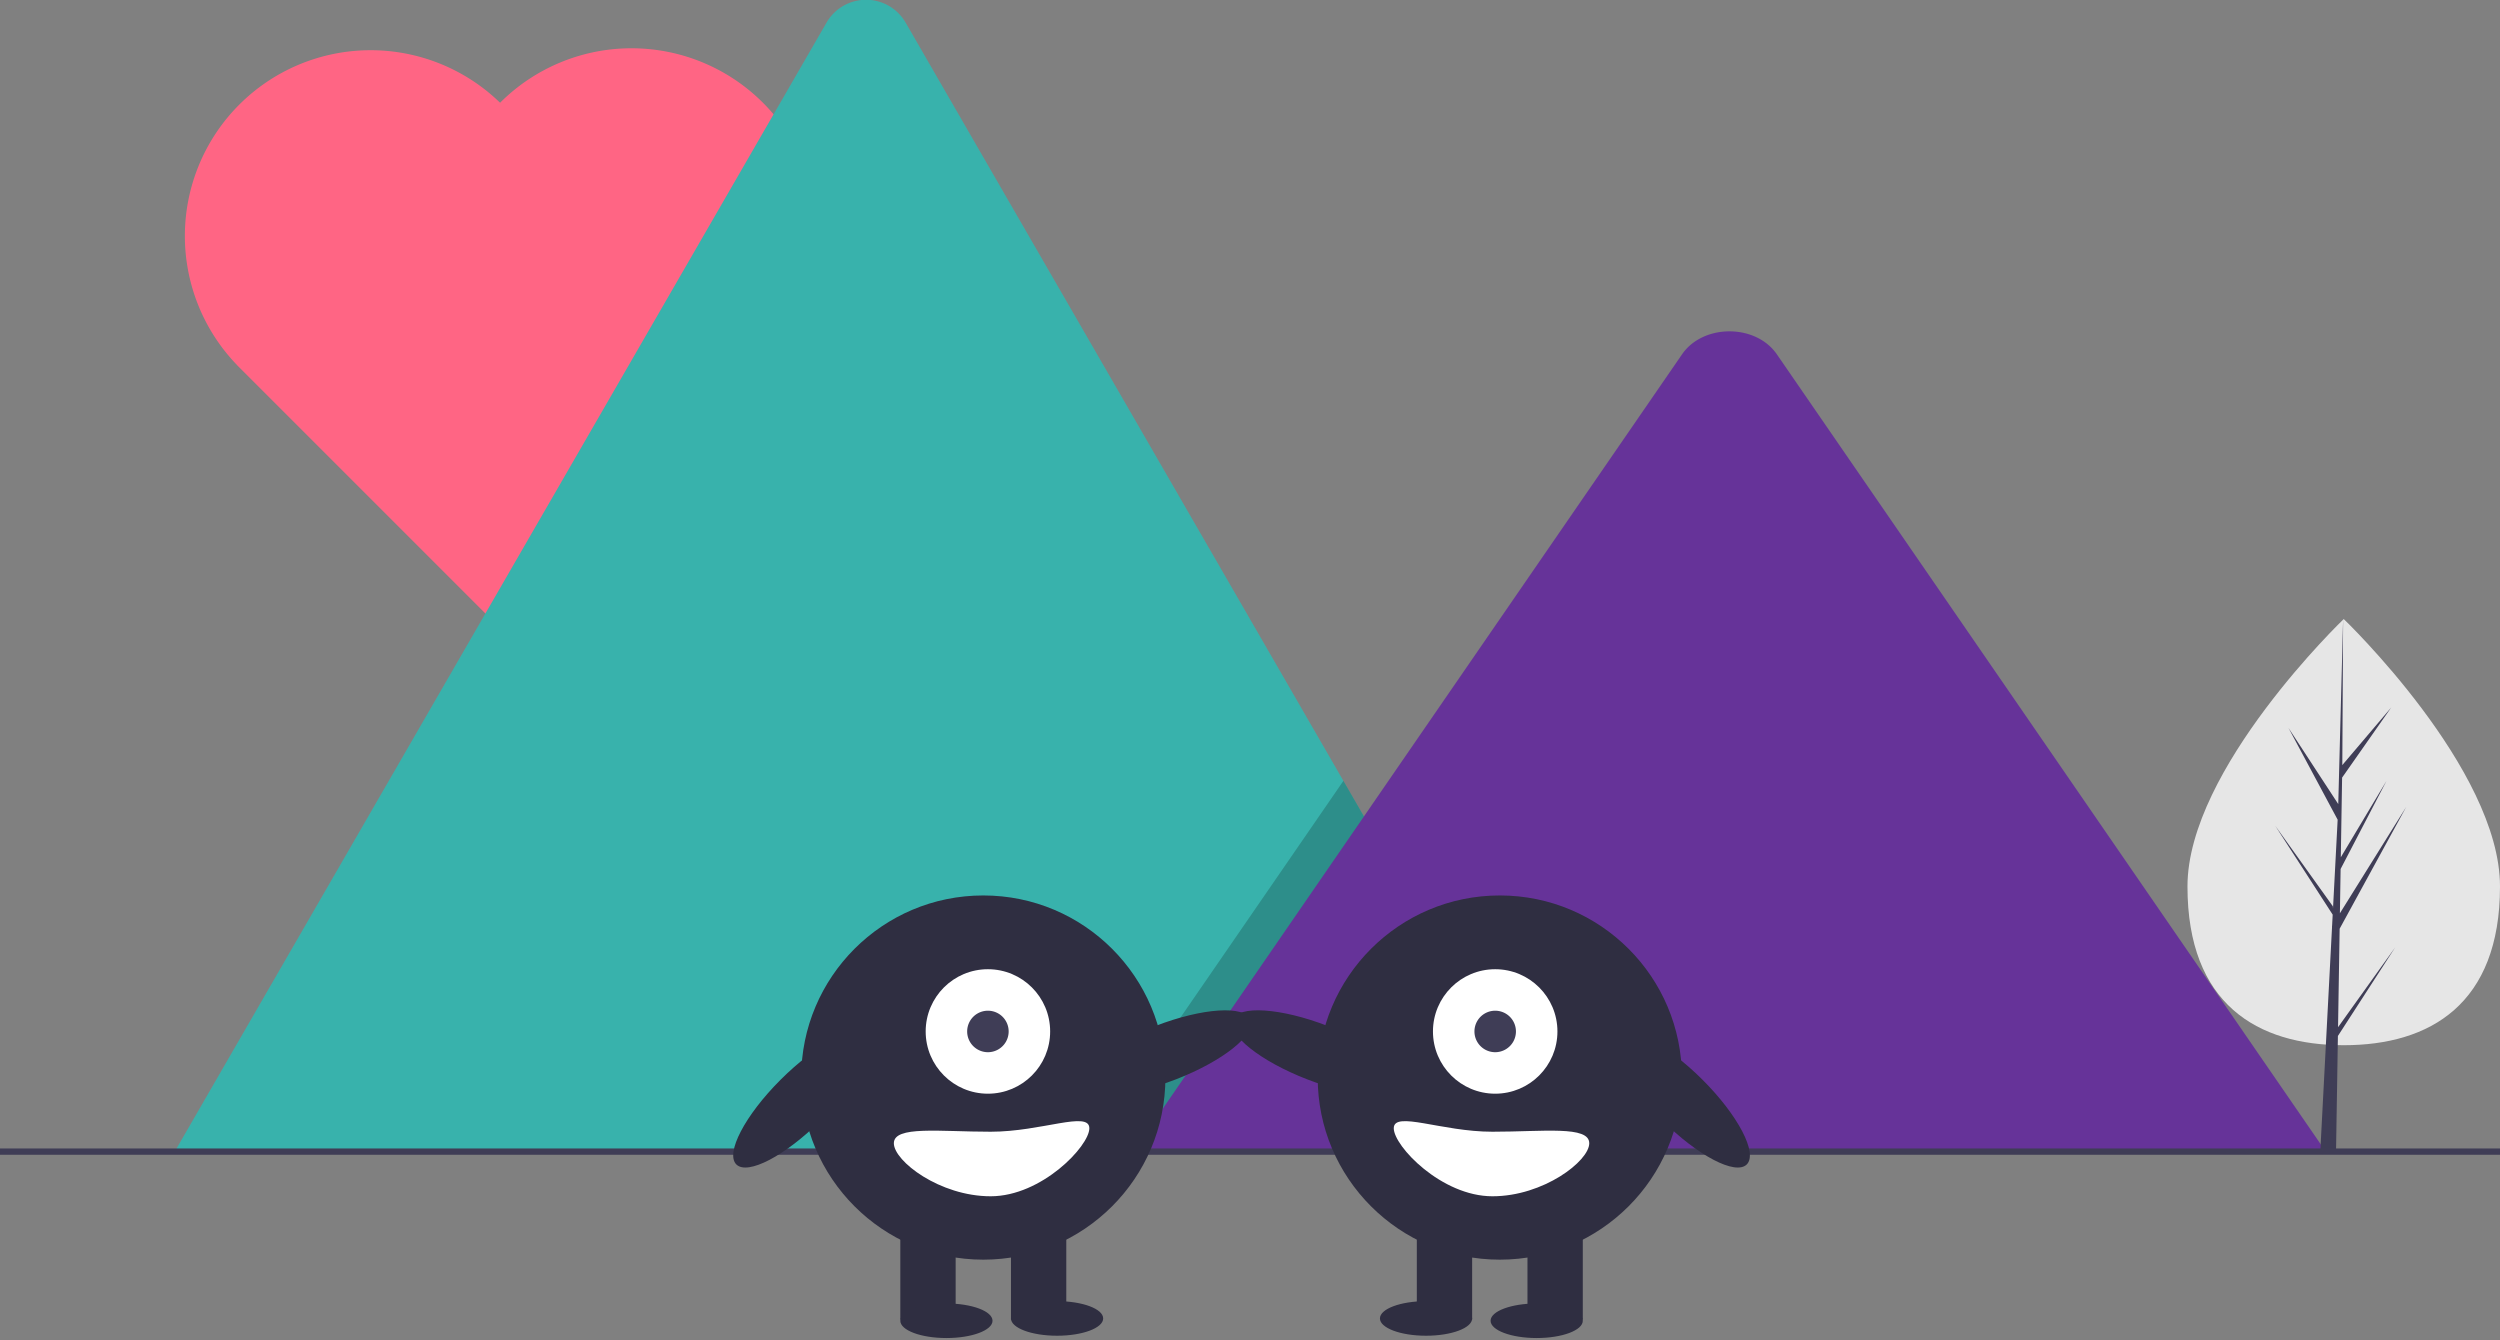 <svg width="888" height="476" fill="none" xmlns="http://www.w3.org/2000/svg">
  <rect width="100%" height="100%" fill="#808080" stroke="none"/>
  <g clip-path="url(#clip0)">
    <path d="M270.985 36.477a66.01 66.01 0 00-46.669-19.331 66.002 66.002 0 00-46.67 19.331l-.017.018a65.982 65.982 0 00-93.303 93.303l-.018.017 93.338 93.339 93.339-93.339a66.001 66.001 0 000-93.338z" fill="#FF6584"/>
    <path d="M553.43 409.452H63.75a10.018 10.018 0 01-1.83-.145L293.517 8.15A16.223 16.223 0 01307.63-.08a16.219 16.219 0 0114.114 8.23l155.43 269.208 7.446 12.881 68.81 119.213z" fill="#38B2AC"/>
    <path opacity=".2" d="M553.43 409.452H386.241l82.073-119.213 5.906-8.587 2.953-4.294 7.446 12.881 68.811 119.213z" fill="#000"/>
    <path d="M826.08 409H402.546l82.072-119.213 5.907-8.588 106.947-155.357c7.012-10.182 23.879-10.816 32.122-1.92a19.318 19.318 0 011.54 1.92L826.08 409z" fill="#639"/>
    <path d="M0 407.933h888v2.241H0v-2.241z" fill="#3F3D56"/>
    <path d="M417.727 383.372c16.656-6.452 28.516-15.921 26.491-21.15-2.026-5.229-17.17-4.237-33.826 2.216-16.656 6.452-28.516 15.921-26.491 21.15 2.026 5.229 17.17 4.237 33.826-2.216z" fill="#2F2E41"/>
    <path d="M349.27 447.432c35.724 0 64.684-28.96 64.684-64.684s-28.96-64.684-64.684-64.684-64.684 28.96-64.684 64.684 28.96 64.684 64.684 64.684z" fill="#2F2E41"/>
    <path d="M319.794 433.513h19.651v35.208h-19.651v-35.208zm39.301 0h19.651v35.208h-19.651v-35.208z" fill="#2F2E41"/>
    <path d="M336.169 475.271c9.044 0 16.376-2.749 16.376-6.141s-7.332-6.141-16.376-6.141-16.376 2.749-16.376 6.141 7.332 6.141 16.376 6.141zM375.471 474.452c9.044 0 16.376-2.749 16.376-6.141s-7.332-6.141-16.376-6.141-16.376 2.749-16.376 6.141 7.332 6.141 16.376 6.141z" fill="#2F2E41"/>
    <path d="M350.907 388.48c12.209 0 22.107-9.898 22.107-22.107s-9.898-22.107-22.107-22.107-22.107 9.898-22.107 22.107 9.898 22.107 22.107 22.107z" fill="#fff"/>
    <path d="M350.907 373.742a7.369 7.369 0 100-14.738 7.369 7.369 0 100 14.738z" fill="#3F3D56"/>
    <path d="M291.593 397.914c12.63-12.631 19.655-26.084 15.69-30.049-3.965-3.965-17.418 3.06-30.049 15.69-12.63 12.63-19.655 26.084-15.69 30.049 3.965 3.965 17.418-3.06 30.049-15.69z" fill="#2F2E41"/>
    <path d="M317.497 406.084c0 6.33 16.301 18.832 34.39 18.832 18.089 0 35.047-17.824 35.047-24.155 0-6.331-16.96 1.229-35.048 1.229s-34.389-2.237-34.389 4.094z" fill="#fff"/>
    <path d="M498.1 385.584c2.026-5.228-9.835-14.698-26.491-21.15-16.655-6.452-31.8-7.444-33.825-2.216-2.026 5.229 9.834 14.698 26.49 21.151 16.656 6.452 31.8 7.444 33.826 2.215z" fill="#2F2E41"/>
    <path d="M532.73 447.432c35.724 0 64.684-28.96 64.684-64.684s-28.96-64.684-64.684-64.684-64.684 28.96-64.684 64.684 28.96 64.684 64.684 64.684z" fill="#2F2E41"/>
    <path d="M562.206 468.72h-19.651v-35.207h19.651v35.207zm-39.301 0h-19.651v-35.207h19.65l.001 35.207z" fill="#2F2E41"/>
    <path d="M545.831 475.271c9.044 0 16.376-2.749 16.376-6.141s-7.332-6.141-16.376-6.141-16.376 2.749-16.376 6.141 7.332 6.141 16.376 6.141zM506.529 474.452c9.044 0 16.376-2.749 16.376-6.141s-7.332-6.141-16.376-6.141-16.376 2.749-16.376 6.141 7.332 6.141 16.376 6.141z" fill="#2F2E41"/>
    <path d="M531.093 388.48c12.209 0 22.107-9.898 22.107-22.107s-9.898-22.107-22.107-22.107-22.107 9.898-22.107 22.107 9.898 22.107 22.107 22.107z" fill="#fff"/>
    <path d="M531.093 373.742a7.369 7.369 0 100-14.738 7.369 7.369 0 100 14.738z" fill="#3F3D56"/>
    <path d="M620.455 413.604c3.965-3.965-3.06-17.419-15.69-30.049-12.631-12.63-26.084-19.655-30.049-15.69-3.965 3.965 3.06 17.418 15.69 30.049 12.631 12.63 26.084 19.655 30.049 15.69z" fill="#2F2E41"/>
    <path d="M564.503 406.084c0 6.33-16.301 18.832-34.39 18.832-18.089 0-35.047-17.824-35.047-24.155 0-6.331 16.96 1.229 35.048 1.229s34.389-2.237 34.389 4.094z" fill="#fff"/>
    <path d="M888 314.863c0 41.8-24.85 56.396-55.504 56.396-30.654 0-55.505-14.595-55.505-56.396s55.505-94.98 55.505-94.98S888 273.062 888 314.864v-.001z" fill="#E6E6E6"/>
    <path d="M830.474 364.865l.568-34.984 23.657-43.28-23.568 37.792.256-15.73 16.304-31.313-16.237 27.15.46-28.291 17.459-24.929-17.387 20.48.287-51.876-1.804 68.675.148-2.833-17.751-27.171 17.466 32.609-1.654 31.597-.049-.839-20.463-28.593 20.401 31.556-.207 3.951-.037.06.017.324-4.196 80.163h5.607l.672-41.406 20.352-31.478-20.301 28.366z" fill="#3F3D56"/>
    <g clip-path="url(#clip1)">
    </g>
    <g clip-path="url(#clip2)">
    </g>
  </g>
  <defs>
    <clipPath id="clip0">
      <path fill="#fff" d="M0 0h888v475.271H0z"/>
    </clipPath>
    <clipPath id="clip1">
      <path transform="rotate(-24 290.751 289.782)" fill="#fff" d="M290.751 289.782h64v64h-64z"/>
    </clipPath>
    <clipPath id="clip2">
      <path transform="rotate(22 534.73 273)" fill="#fff" d="M534.73 273h50v50h-50z"/>
    </clipPath>
    <linearGradient id="paint0_linear" x1="301.948" y1="302.639" x2="347.445" y2="334.539" gradientUnits="userSpaceOnUse">
      <stop stop-color="#2298BD"/>
      <stop offset="1" stop-color="#0ED7B5"/>
    </linearGradient>
  </defs>
</svg>
